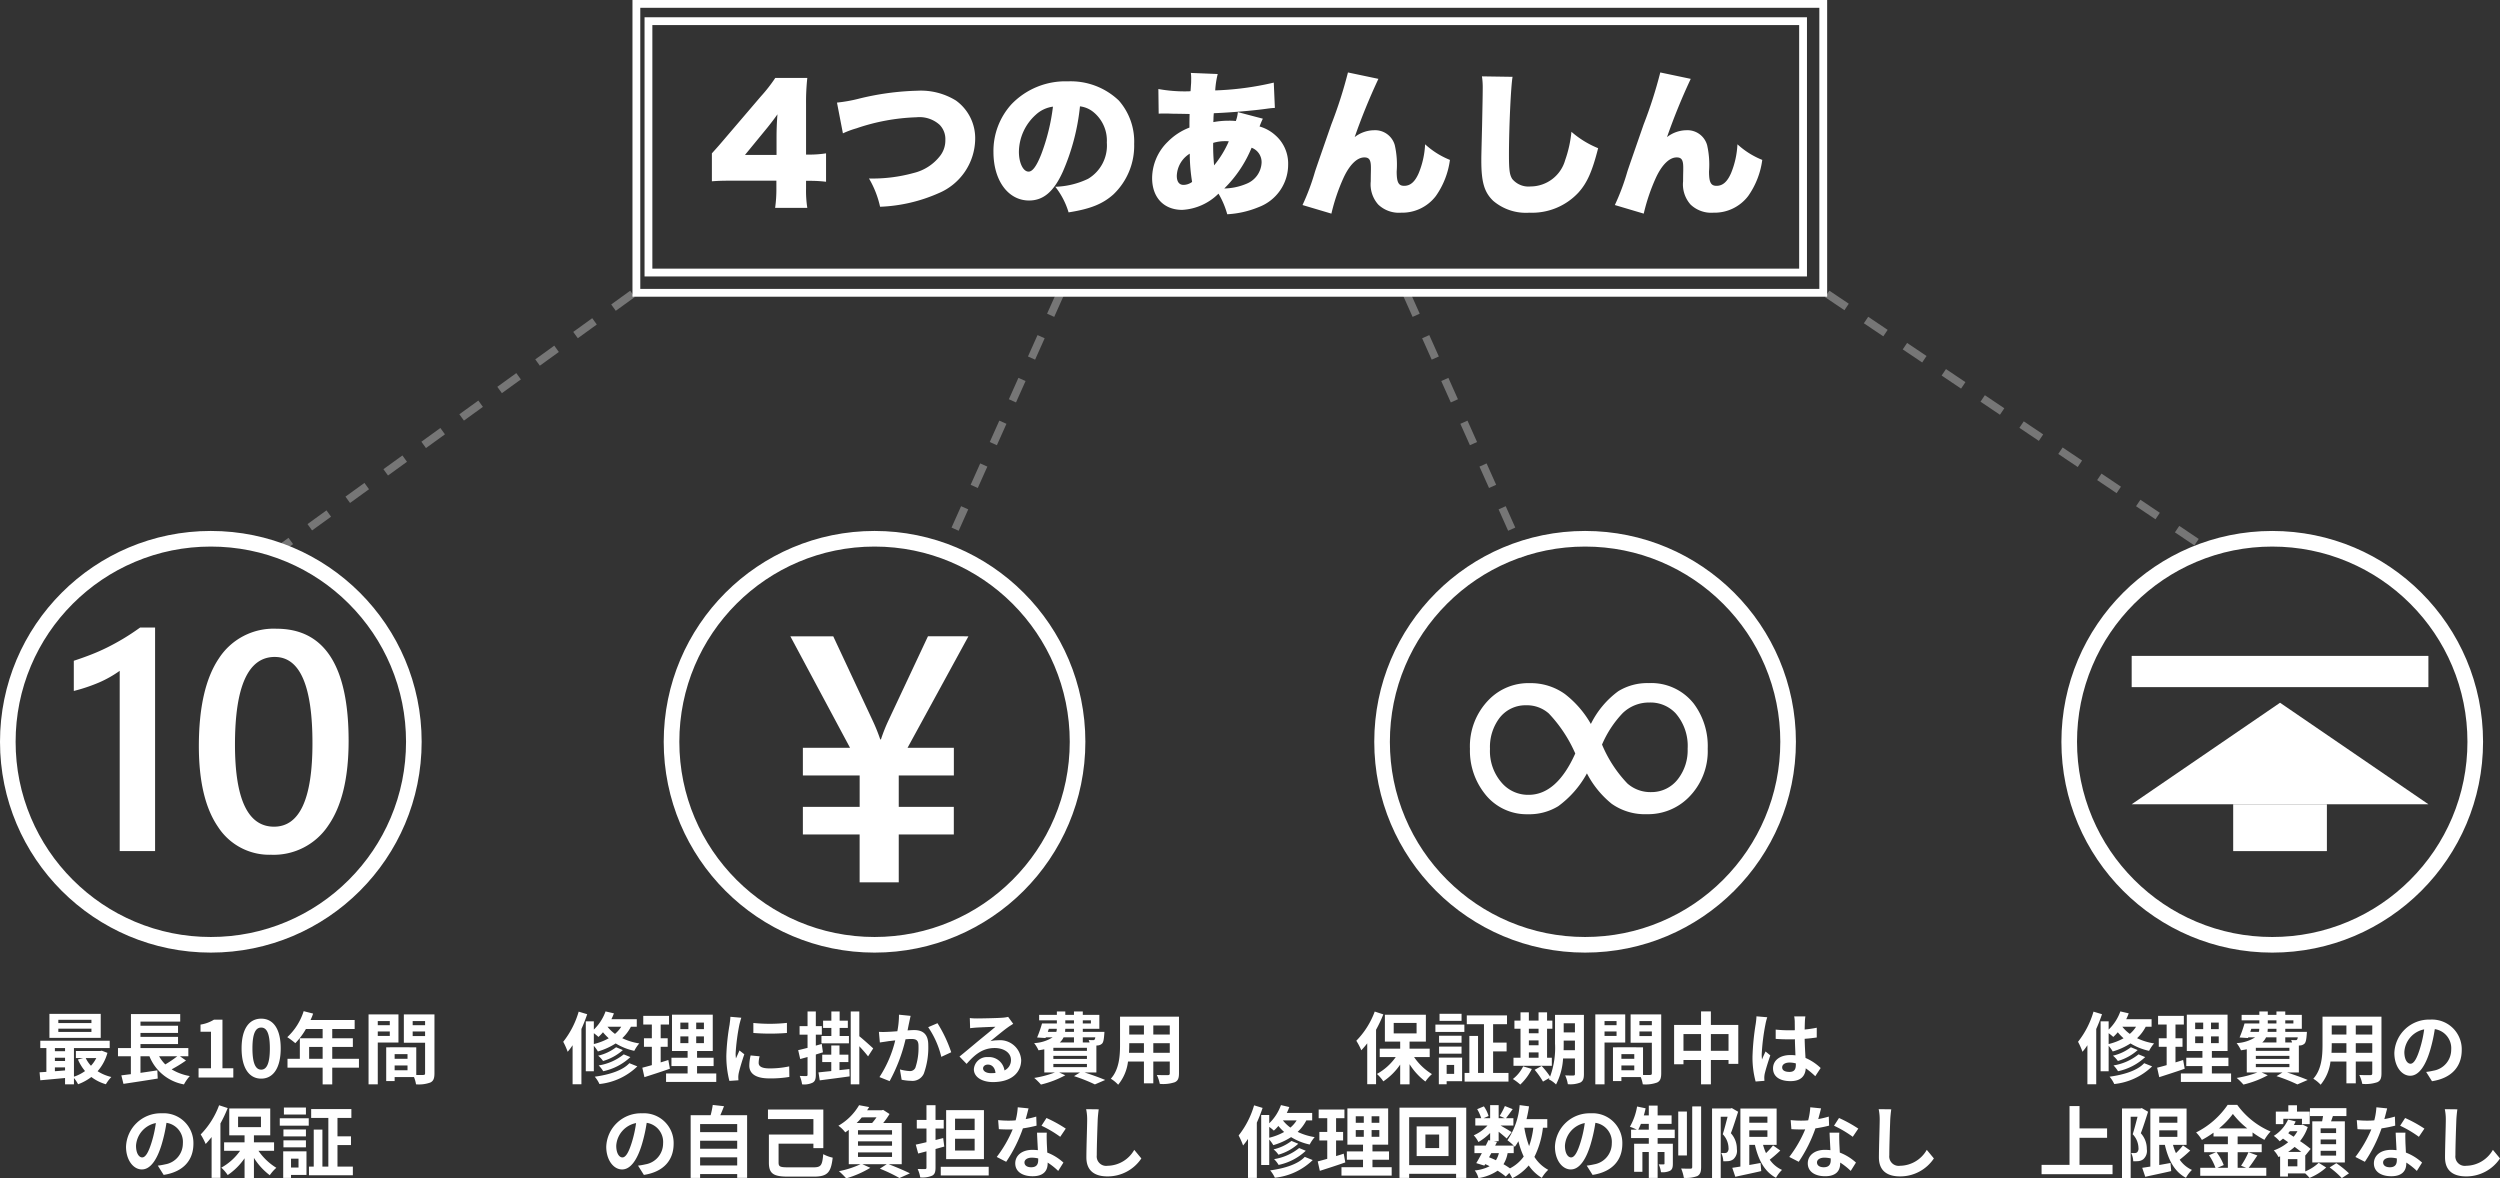 <svg xmlns="http://www.w3.org/2000/svg" width="320.17" height="150.909" viewBox="0 0 320.17 150.909">
  <rect x="0" y="0" width="320.17" height="150.909" fill="#333333" stroke="none"/>
  <g id="Group_437" data-name="Group 437" transform="translate(-368 -5531.745)">
    <path id="Path_494" data-name="Path 494" d="M44.777,0,0,32.38" transform="translate(404.223 5569.384)" fill="none" stroke="#fff" stroke-width="1" stroke-dasharray="3" opacity="0.33"/>
    <path id="Path_496" data-name="Path 496" d="M15.016,0,0,33.615" transform="translate(488.762 5569.384)" fill="none" stroke="#fff" stroke-width="1" stroke-dasharray="3" opacity="0.33"/>
    <path id="Path_497" data-name="Path 497" d="M0,0,48.173,32.38" transform="translate(602 5569.384)" fill="#fff" stroke="#fff" stroke-width="1" stroke-dasharray="3" opacity="0.33"/>
    <path id="Path_498" data-name="Path 498" d="M0,0,4.223,9.454,15.016,33.615" transform="translate(548.141 5569.384)" fill="none" stroke="#fff" stroke-width="1" stroke-dasharray="3" opacity="0.33"/>
    <g id="Group_434" data-name="Group 434" transform="translate(632.408 5599.501)">
      <g id="Path_502" data-name="Path 502" transform="translate(-0.408 0.243)" fill="none">
        <path d="M27,0A27,27,0,1,1,0,27,27,27,0,0,1,27,0Z" stroke="none"/>
        <path d="M 27 2 C 23.624 2 20.35 2.661 17.269 3.964 C 14.293 5.223 11.619 7.026 9.322 9.322 C 7.026 11.619 5.223 14.293 3.964 17.269 C 2.661 20.35 2 23.624 2 27 C 2 30.376 2.661 33.65 3.964 36.731 C 5.223 39.707 7.026 42.381 9.322 44.678 C 11.619 46.974 14.293 48.777 17.269 50.036 C 20.35 51.339 23.624 52 27 52 C 30.376 52 33.65 51.339 36.731 50.036 C 39.707 48.777 42.381 46.974 44.678 44.678 C 46.974 42.381 48.777 39.707 50.036 36.731 C 51.339 33.65 52 30.376 52 27 C 52 23.624 51.339 20.35 50.036 17.269 C 48.777 14.293 46.974 11.619 44.678 9.322 C 42.381 7.026 39.707 5.223 36.731 3.964 C 33.65 2.661 30.376 2 27 2 M 27 0 C 41.912 0 54 12.088 54 27 C 54 41.912 41.912 54 27 54 C 12.088 54 0 41.912 0 27 C 0 12.088 12.088 0 27 0 Z" stroke="none" fill="#fff"/>
      </g>
      <rect id="Rectangle_177" data-name="Rectangle 177" width="38" height="4" transform="translate(8.592 16.243)" fill="#fff"/>
      <rect id="Rectangle_178" data-name="Rectangle 178" width="12" height="6" transform="translate(21.592 35.243)" fill="#fff"/>
      <path id="Polygon_8" data-name="Polygon 8" d="M19,0,38,13H0Z" transform="translate(8.592 22.243)" fill="#fff"/>
      <path id="Path_520" data-name="Path 520" d="M13.11,3.56a11.325,11.325,0,0,1-1.98,3.86A9.35,9.35,0,0,1,11.7,8.7a7.994,7.994,0,0,0,.63-.84v5h1.13V5.78c.28-.62.53-1.27.74-1.89Zm1.94,2.76a5.714,5.714,0,0,1,.59.48,5.51,5.51,0,0,0,.58-.6,6.628,6.628,0,0,0,.74.77,7.6,7.6,0,0,1-1.91.74Zm3.51-.83a3.9,3.9,0,0,1-.8.92,4.7,4.7,0,0,1-.96-.92Zm1.99,0V4.53H17.3a7.038,7.038,0,0,0,.32-.75l-1.07-.25a6.079,6.079,0,0,1-1.5,2.33V4.8H14.02v6.4h1.03V7.94a4.366,4.366,0,0,1,.52.72,8.622,8.622,0,0,0,2.28-1.03,7.549,7.549,0,0,0,2.38.95,4.793,4.793,0,0,1,.64-.95,7.757,7.757,0,0,1-2.18-.67A5.422,5.422,0,0,0,19.8,5.49ZM18.88,9.03a6.864,6.864,0,0,1-3.21,1.42,3.631,3.631,0,0,1,.58.74,7.284,7.284,0,0,0,3.48-1.81Zm-.98-.91A6,6,0,0,1,15.6,9.2a3.089,3.089,0,0,1,.63.68,6.469,6.469,0,0,0,2.54-1.4Zm1.7,2.04c-.86.94-2.59,1.48-4.43,1.73a4.145,4.145,0,0,1,.6.94,8.18,8.18,0,0,0,4.85-2.26Zm4.99-.41c-.32.11-.65.21-.98.31v-2h.9V6.97h-.9V5.21h1.07V4.1h-3.3V5.21h1.1V6.97H21.47V8.06h1.01v2.35c-.46.13-.87.24-1.22.33l.27,1.21c.96-.31,2.16-.69,3.26-1.08Zm1.54-3.02h1.03v.86H26.13Zm0-1.77h1.03V5.8H26.13Zm3.02.84h-.99V4.96h.99Zm0,1.79h-.99V6.73h.99Zm-.88,3.89v-.95h2.12V9.46H28.27V8.6h2.01V3.95H25.06V8.6h2v.86H24.99v1.07h2.07v.95H24.3v1.08h6.43V11.48Zm5.63-1.22h4.3v.41H33.9Zm2.64-3.41v.66H34.72a2.027,2.027,0,0,0,.49-.66ZM33.32,5.76h1.02a1.226,1.226,0,0,1-.06.39H33.19Zm2.11-1.09h1.11v.4H35.43Zm3.28,0v.4H37.67v-.4ZM36.54,6.15H35.4l.03-.39h1.11Zm2.73.7a.61.61,0,0,1-.09.29.229.229,0,0,1-.21.07,2.951,2.951,0,0,1-.55-.03,2.09,2.09,0,0,1,.12.33h-.87V6.85ZM38.2,8.58H33.9V8.19h4.3Zm0,1.04H33.9v-.4h4.3Zm1.21,1.73V7.9c.06,0,.11-.01.15-.01a.891.891,0,0,0,.58-.24c.17-.18.23-.54.28-1.19.01-.11.02-.31.02-.31H37.67V5.76h2.12V3.97H37.67V3.54H36.54v.43H35.43V3.54H34.35v.43H32.08v.7h2.27v.4h-1.9a15.112,15.112,0,0,1-.63,1.8l1.08.07.03-.09h.88a4.849,4.849,0,0,1-2.37.74,4.622,4.622,0,0,1,.56.92c.27-.04.51-.08.74-.13v2.97H34.1a13.576,13.576,0,0,1-2.65.7,7.684,7.684,0,0,1,.86.85,12.78,12.78,0,0,0,3.12-1.19l-.79-.36h2.67l-.76.47a21.1,21.1,0,0,1,2.67,1.06l1.32-.57c-.63-.27-1.68-.65-2.64-.96ZM46.7,8.83V7.6h2.11V8.83Zm-3.11,0c.02-.37.03-.73.03-1.05V7.6H45.5V8.83Zm1.91-3.5V6.49H43.62V5.33Zm3.31,1.16H46.7V5.33h2.11ZM49.99,4.2H42.44V7.77c0,1.4-.09,3.18-1.18,4.38a4.393,4.393,0,0,1,.94.77,5.727,5.727,0,0,0,1.26-2.97H45.5v2.79h1.2V9.95h2.11v1.5c0,.18-.07.24-.26.24s-.84.01-1.4-.02a4.5,4.5,0,0,1,.38,1.14,4.644,4.644,0,0,0,1.92-.21c.4-.18.54-.5.54-1.14ZM60.27,8.48a3.808,3.808,0,0,0-4.04-3.9,4.443,4.443,0,0,0-4.59,4.28c0,1.69.92,2.91,2.03,2.91,1.09,0,1.95-1.24,2.55-3.26a20.223,20.223,0,0,0,.6-2.71,2.472,2.472,0,0,1,2.1,2.64,2.714,2.714,0,0,1-2.28,2.68,7.691,7.691,0,0,1-.93.16l.75,1.19C58.98,12.08,60.27,10.59,60.27,8.48Zm-7.35.25a3.148,3.148,0,0,1,2.54-2.9,15.01,15.01,0,0,1-.53,2.42c-.41,1.35-.8,1.98-1.22,1.98C53.32,10.23,52.92,9.74,52.92,8.73ZM11.32,23.18V19.72h3.53V18.51H11.32V15.65H10.04v7.53H6.46v1.2h9.09v-1.2Zm7.97-7.27-.17.05H16.76v8.91h1.11V17.02h.88c-.18.7-.41,1.6-.62,2.24a2.629,2.629,0,0,1,.74,1.76.681.681,0,0,1-.18.56.5.5,0,0,1-.29.09c-.13,0-.28,0-.47-.01a2.6,2.6,0,0,1,.27,1.06,5.044,5.044,0,0,0,.69-.02,1.284,1.284,0,0,0,.59-.23,1.437,1.437,0,0,0,.46-1.3,2.977,2.977,0,0,0-.77-2.04c.31-.78.65-1.88.93-2.75Zm2.24,2.85h2.32v.84H21.53ZM23.85,17v.79H21.53V17Zm.72,3.69a8.868,8.868,0,0,1-.9.99,6.989,6.989,0,0,1-.38-1.06h1.74V15.97H20.39V23.4c-.39.06-.74.12-1.04.16l.39,1.15c.94-.21,2.17-.46,3.32-.73l-.09-1.04c-.48.09-.97.18-1.44.26V20.62h.72c.45,1.95,1.23,3.44,2.7,4.22a4.224,4.224,0,0,1,.77-1.01,3.785,3.785,0,0,1-1.57-1.31,17.6,17.6,0,0,0,1.35-1.17Zm5.75.87v2H28.97l.82-.35a6.746,6.746,0,0,0-.92-1.65Zm-1.13-3.05a10.432,10.432,0,0,0,1.77-1.85,10.67,10.67,0,0,0,1.84,1.85Zm3.77,3.05a10.386,10.386,0,0,1-.95,1.73l.65.27H31.57v-2h3.08V20.54H31.57v-.99h1.91v-.52a12.639,12.639,0,0,0,1.52.95,5.586,5.586,0,0,1,.79-1.07,10.217,10.217,0,0,1-4.27-3.41H30.29a10.665,10.665,0,0,1-4.04,3.53,4.661,4.661,0,0,1,.74.96,12.78,12.78,0,0,0,1.49-.93v.49h1.84v.99H27.28v1.02h1.53l-.91.39a6.87,6.87,0,0,1,.83,1.61H26.78v1.02h8.46V23.56H32.98c.35-.42.74-1.03,1.12-1.58Zm11.22-2.45H42.2V18.5h1.98Zm0,1.43H42.2v-.61h1.98Zm0,1.46H42.2v-.62h1.98Zm-3.05-4.39v5.27H45.3V17.61H43.53c.08-.21.16-.44.24-.68H45.5V15.92H40.83v1.01h1.68c-.04.22-.08.46-.12.68Zm-3.71-.33h2.39v.69h.99V16.36H39.17v-.81H38.06v.81h-1.6v1.61h.96Zm1.8,6.09H38.01v-.92h1.21Zm-1.19-1.84a7.271,7.271,0,0,0,.84-.65c.3.23.6.45.85.65Zm1.2-2.66a4.274,4.274,0,0,1-.49.71l-.69-.45c.07-.09.14-.17.21-.26Zm1,3.08.02.02.67-.83a15.709,15.709,0,0,0-1.36-1,5.819,5.819,0,0,0,.99-1.8l-.67-.31-.18.05h-.93a3.947,3.947,0,0,0,.23-.46l-.97-.24a4.809,4.809,0,0,1-1.83,2.09,4.486,4.486,0,0,1,.75.69,4.58,4.58,0,0,0,.43-.34l.66.46a5.931,5.931,0,0,1-1.84,1.05,3.433,3.433,0,0,1,.6.85l.21-.09v2.59h1v-.4h2.22a7.053,7.053,0,0,1,.55.57,7.111,7.111,0,0,0,2.13-1.33l-.96-.6a5.667,5.667,0,0,1-1.72,1.1Zm3.12,1.56a11.019,11.019,0,0,1,1.56,1.37l.92-.61a12.589,12.589,0,0,0-1.62-1.3Zm7.37-7.56-1.38-.14a8.409,8.409,0,0,1-.27,1.67c-.31.03-.61.04-.91.04a12.633,12.633,0,0,1-1.33-.07l.09,1.16c.43.03.84.04,1.25.04.17,0,.34,0,.52-.01a15.755,15.755,0,0,1-2.04,3.53l1.21.62A18.426,18.426,0,0,0,50,18.51a17.349,17.349,0,0,0,1.75-.35L51.71,17a12.26,12.26,0,0,1-1.35.32C50.51,16.78,50.64,16.27,50.72,15.95Zm-.52,6.92c0-.35.37-.61.95-.61a3.592,3.592,0,0,1,.81.1v.2c0,.55-.21.93-.9.93C50.51,23.49,50.2,23.24,50.2,22.87Zm2.86-3.81H51.81c.02.61.07,1.5.11,2.24-.23-.02-.45-.04-.69-.04-1.39,0-2.21.75-2.21,1.73,0,1.1.98,1.65,2.22,1.65,1.42,0,1.93-.72,1.93-1.65v-.1a8.478,8.478,0,0,1,1.35,1.07l.67-1.07a6.539,6.539,0,0,0-2.07-1.28c-.02-.5-.05-.98-.06-1.27C53.05,19.9,53.03,19.48,53.06,19.06Zm1.72.53.71-1.05a17.225,17.225,0,0,0-2.47-1.36l-.64.99A14.433,14.433,0,0,1,54.78,19.59Zm4.93-3.52-1.61-.02a6.378,6.378,0,0,1,.13,1.35c0,.86-.1,3.49-.1,4.83,0,1.71,1.06,2.43,2.7,2.43a5.177,5.177,0,0,0,4.34-2.3l-.91-1.1a4,4,0,0,1-3.42,2.04,1.209,1.209,0,0,1-1.38-1.34c0-1.24.08-3.48.12-4.56C59.6,17,59.65,16.49,59.71,16.07Z" transform="translate(-9.408 58.243)" fill="#fff"/>
    </g>
    <g id="Group_435" data-name="Group 435" transform="translate(537.976 5596.803)">
      <path id="Path_519" data-name="Path 519" d="M18.236,35.047a12.761,12.761,0,0,1-3.669,4.2,7.1,7.1,0,0,1-3.889,1.033,6.772,6.772,0,0,1-5.6-2.725,8.88,8.88,0,0,1-1.824-5.647A8.487,8.487,0,0,1,5.69,25.6,7.075,7.075,0,0,1,10.9,23.49a7.537,7.537,0,0,1,4.5,1.384,12.891,12.891,0,0,1,3.34,3.845,11.486,11.486,0,0,1,3.516-4.2,7.1,7.1,0,0,1,3.889-1.033,6.923,6.923,0,0,1,5.779,2.637,9.066,9.066,0,0,1,1.78,5.779,8.352,8.352,0,0,1-2.483,6.262,7.323,7.323,0,0,1-5.3,2.109,7.375,7.375,0,0,1-4.526-1.34A12.24,12.24,0,0,1,18.236,35.047ZM16.742,32.5a17.725,17.725,0,0,0-3.384-5.12,4.21,4.21,0,0,0-2.9-1.055,4.187,4.187,0,0,0-3.45,1.67,6.159,6.159,0,0,0-1.187,3.911,6.15,6.15,0,0,0,1.626,4.482,4.445,4.445,0,0,0,3.318,1.406Q14.369,37.794,16.742,32.5Zm3.428-1.143a16.234,16.234,0,0,0,3.252,4.988,4.439,4.439,0,0,0,3.032,1.1,4.246,4.246,0,0,0,3.472-1.714,6,6,0,0,0,1.208-3.823A6.357,6.357,0,0,0,29.6,27.357a4.4,4.4,0,0,0-3.362-1.384,4.84,4.84,0,0,0-3.428,1.362A13.59,13.59,0,0,0,20.17,31.356Z" transform="translate(15.023 -1.06)" fill="#fff"/>
      <g id="Path_501" data-name="Path 501" transform="translate(6.023 2.94)" fill="none">
        <path d="M27,0A27,27,0,1,1,0,27,27,27,0,0,1,27,0Z" stroke="none"/>
        <path d="M 27 2 C 23.624 2 20.35 2.661 17.269 3.964 C 14.293 5.223 11.619 7.026 9.322 9.322 C 7.026 11.619 5.223 14.293 3.964 17.269 C 2.661 20.35 2 23.624 2 27 C 2 30.376 2.661 33.65 3.964 36.731 C 5.223 39.707 7.026 42.381 9.322 44.678 C 11.619 46.974 14.293 48.777 17.269 50.036 C 20.35 51.339 23.624 52 27 52 C 30.376 52 33.65 51.339 36.731 50.036 C 39.707 48.777 42.381 46.974 44.678 44.678 C 46.974 42.381 48.777 39.707 50.036 36.731 C 51.339 33.65 52 30.376 52 27 C 52 23.624 51.339 20.35 50.036 17.269 C 48.777 14.293 46.974 11.619 44.678 9.322 C 42.381 7.026 39.707 5.223 36.731 3.964 C 33.65 2.661 30.376 2 27 2 M 27 0 C 41.912 0 54 12.088 54 27 C 54 41.912 41.912 54 27 54 C 12.088 54 0 41.912 0 27 C 0 12.088 12.088 0 27 0 Z" stroke="none" fill="#fff"/>
      </g>
      <path id="Path_518" data-name="Path 518" d="M19.06,3.55A10.546,10.546,0,0,1,16.7,7.29a7.949,7.949,0,0,1,.64,1.22,11.4,11.4,0,0,0,.76-.89v5.23h1.13V5.88a16.72,16.72,0,0,0,.93-1.97Zm2.43,1.46h2.93V6.35H21.49ZM26.1,9.38V8.3H23.52V7.4h2.09V3.96H20.36V7.4h1.96v.9H19.7V9.38h2.05a7.184,7.184,0,0,1-2.41,2.16,4.911,4.911,0,0,1,.82.95,8.019,8.019,0,0,0,2.16-2.15v2.53h1.2V10.29a8.257,8.257,0,0,0,2.03,2.22,5.063,5.063,0,0,1,.84-.95A7.526,7.526,0,0,1,24.1,9.38Zm4.08-5.54H27.36v.9h2.82Zm-.95,6.55v1.14h-.96V10.39Zm1.02-.94H27.27v3.41h1v-.39h1.98ZM27.3,8.94h2.88v-.9H27.3Zm2.88-2.29H27.3v.89h2.88Zm-3.35-.49h3.71V5.22H26.83Zm7.39,5.25V8.65h1.73V7.53H34.22V5.17H36V4.04H30.85V5.17h2.2v6.24h-.76V6.67H31.18v4.74h-.61v1.11h5.62V11.41ZM38.8,8.78h1.24v.68H38.8Zm1.24-3.03v.58H38.8V5.75ZM38.8,7.24h1.24v.63H38.8Zm2.94,2.22h-.61V5.75h.68V4.71h-.68V3.65H40.04V4.71H38.8V3.65H37.73V4.71h-.78V5.75h.78V9.46h-.9V10.5h4.91Zm-3.67,1.11a4.627,4.627,0,0,1-1.32,1.62,6.713,6.713,0,0,1,.95.71,7.035,7.035,0,0,0,1.48-2ZM43.25,8.5c.01-.31.01-.6.01-.86V7.27H44.7V8.5ZM44.7,5.05V6.22H43.26V5.05Zm1.15-1.08h-3.7V7.64a10.65,10.65,0,0,1-.63,4.24,10.9,10.9,0,0,0-1.08-1.36l-.9.49a9.942,9.942,0,0,1,1.07,1.51l.83-.47c-.03.06-.07.11-.1.17a3.436,3.436,0,0,1,.94.67,8.207,8.207,0,0,0,.9-3.33H44.7v1.97c0,.16-.05.21-.2.21s-.62.01-1.05-.02a4.309,4.309,0,0,1,.34,1.13,3.437,3.437,0,0,0,1.6-.21c.35-.19.46-.5.46-1.09Zm4.18.8V5.3H48.49V4.77Zm-1.54,1.9V6.1h1.54v.57Zm2.65.85V3.91H47.31v8.96h1.18V7.52Zm1.82-.83V6.1h1.59v.59Zm1.59-1.92V5.3H52.96V4.77Zm-3.9,6.3v-.62H52.3v.62ZM52.3,9.6H50.65V9H52.3Zm3.45-5.69H51.83V7.54h2.72v3.91c0,.16-.06.22-.24.22-.13.01-.5.01-.89,0V8.13l-3.36-.01v.01h-.49v4.32h1.08v-.51h2.48a4.4,4.4,0,0,1,.26.93,4.321,4.321,0,0,0,1.83-.23c.4-.19.53-.54.53-1.18Zm6.36,4.67V6.43h2.26V8.58Zm-3.51,0V6.43h2.25V8.58Zm3.51-3.32V3.53H60.85V5.26H57.4V10.3h1.2V9.75h2.25v3.12h1.26V9.75h2.26v.5h1.25V5.26Zm9.13,5.44c0-.38.38-.62.95-.62a3.087,3.087,0,0,1,.8.11v.18c0,.59-.21.91-.82.91C71.64,11.28,71.24,11.11,71.24,10.7Zm2.97-6.53H72.78a4.246,4.246,0,0,1,.07.66c0,.21.01.62.01,1.11-.23.01-.47.01-.7.01a16.662,16.662,0,0,1-1.75-.09V7.05c.59.04,1.16.06,1.75.06.23,0,.47,0,.71-.01.01.71.05,1.44.07,2.06a4.449,4.449,0,0,0-.65-.04c-1.36,0-2.22.7-2.22,1.71,0,1.05.86,1.63,2.24,1.63,1.35,0,1.89-.68,1.95-1.64a10.489,10.489,0,0,1,1.22,1.01l.69-1.05a6.545,6.545,0,0,0-1.94-1.29c-.04-.68-.09-1.48-.11-2.45.55-.04,1.07-.1,1.55-.17V5.62a13.7,13.7,0,0,1-1.55.23c.01-.44.02-.81.03-1.03A6.263,6.263,0,0,1,74.21,4.17Zm-4.88.11-1.38-.12a9.537,9.537,0,0,1-.1.98,31.669,31.669,0,0,0-.41,4.17,11.745,11.745,0,0,0,.4,3.2l1.13-.09c-.01-.14-.02-.31-.02-.41a2.791,2.791,0,0,1,.05-.47c.12-.54.44-1.56.72-2.38l-.61-.5c-.15.34-.32.68-.45,1.03a4.726,4.726,0,0,1-.04-.65,26.694,26.694,0,0,1,.48-3.87A6.493,6.493,0,0,1,69.33,4.28ZM3.61,15.56a11.325,11.325,0,0,1-1.98,3.86A9.35,9.35,0,0,1,2.2,20.7a8,8,0,0,0,.63-.84v5H3.96V17.78c.28-.62.53-1.27.74-1.89Zm1.94,2.76a5.714,5.714,0,0,1,.59.48,5.51,5.51,0,0,0,.58-.6,6.628,6.628,0,0,0,.74.77,7.6,7.6,0,0,1-1.91.74Zm3.51-.83a3.9,3.9,0,0,1-.8.92,4.7,4.7,0,0,1-.96-.92Zm1.99,0v-.96H7.8a7.038,7.038,0,0,0,.32-.75l-1.07-.25a6.079,6.079,0,0,1-1.5,2.33V16.8H4.52v6.4H5.55V19.94a4.367,4.367,0,0,1,.52.72,8.622,8.622,0,0,0,2.28-1.03,7.549,7.549,0,0,0,2.38.95,4.793,4.793,0,0,1,.64-.95,7.757,7.757,0,0,1-2.18-.67,5.422,5.422,0,0,0,1.11-1.47ZM9.38,21.03a6.864,6.864,0,0,1-3.21,1.42,3.631,3.631,0,0,1,.58.74,7.284,7.284,0,0,0,3.48-1.81Zm-.98-.91A6,6,0,0,1,6.1,21.2a3.089,3.089,0,0,1,.63.68,6.469,6.469,0,0,0,2.54-1.4Zm1.7,2.04c-.86.94-2.59,1.48-4.43,1.73a4.145,4.145,0,0,1,.6.94,8.18,8.18,0,0,0,4.85-2.26Zm4.99-.41c-.32.11-.65.21-.98.31v-2h.9V18.97h-.9V17.21h1.07V16.1h-3.3v1.11h1.1v1.76H11.97v1.09h1.01v2.35c-.46.13-.87.24-1.22.33l.27,1.21c.96-.31,2.16-.69,3.26-1.08Zm1.54-3.02h1.03v.86H16.63Zm0-1.77h1.03v.84H16.63Zm3.02.84h-.99v-.84h.99Zm0,1.79h-.99v-.86h.99Zm-.88,3.89v-.95h2.12V21.46H18.77V20.6h2.01V15.95H15.56V20.6h2v.86H15.49v1.07h2.07v.95H14.8v1.08h6.43V23.48Zm8.54-2.45H25.55V19.3h1.76Zm-2.88-2.77v3.8h4.08v-3.8Zm-.96,4.96V17.08h6.01v6.14Zm-1.24-7.36v9h1.24v-.53h6.01v.53h1.3v-9Zm14.63,5.82v-.96c.06.06.1.11.14.15a6.343,6.343,0,0,0,.46-.72,10.587,10.587,0,0,0,.68,1.97,4.912,4.912,0,0,1-1.76,1.51,9.313,9.313,0,0,0-.83-.53,4.042,4.042,0,0,0,.53-1.42Zm-2.87,0h.97a3.041,3.041,0,0,1-.38.91c-.29-.14-.58-.26-.88-.38Zm5.38-3.25a10.7,10.7,0,0,1-.54,2.35,12.618,12.618,0,0,1-.61-2.35Zm1.79,0v-1.1H38.5c.13-.53.24-1.08.32-1.64l-1.2-.16a9.26,9.26,0,0,1-1.57,4.5,6.934,6.934,0,0,1,.81.69H34.48l.24-.48-.43-.09h.64V18.94c.39.31.81.66,1.03.87l.63-.82c-.22-.15-.93-.57-1.41-.84h1.64v-.94h-.95c.24-.31.55-.73.86-1.16l-1-.4a9.659,9.659,0,0,1-.67,1.27l.66.29h-.79V15.53H33.84v1.68H33l.64-.28a4.26,4.26,0,0,0-.6-1.24l-.86.36a5.327,5.327,0,0,1,.52,1.16h-.76v.94H33.5a5.312,5.312,0,0,1-1.76,1.25,3.6,3.6,0,0,1,.6.86,7.207,7.207,0,0,0,1.5-1.16v.96l-.22-.05c-.1.22-.22.46-.34.71H31.83v.96h.95c-.25.48-.5.93-.72,1.28l1.04.32.11-.19a5.766,5.766,0,0,1,.56.27,5.255,5.255,0,0,1-1.9.54,2.627,2.627,0,0,1,.47.98,6.135,6.135,0,0,0,2.46-.95,9.477,9.477,0,0,1,1.04.75l.45-.46a4.516,4.516,0,0,1,.38.68,6.5,6.5,0,0,0,2.11-1.64,5.428,5.428,0,0,0,1.68,1.59,4.592,4.592,0,0,1,.82-1.03,4.693,4.693,0,0,1-1.77-1.66,11.252,11.252,0,0,0,1.09-3.73Zm9.61,2.05a3.808,3.808,0,0,0-4.04-3.9,4.443,4.443,0,0,0-4.59,4.28c0,1.69.92,2.91,2.03,2.91,1.09,0,1.95-1.24,2.55-3.26a20.223,20.223,0,0,0,.6-2.71,2.472,2.472,0,0,1,2.1,2.64,2.714,2.714,0,0,1-2.28,2.68,7.692,7.692,0,0,1-.93.16l.75,1.19C49.48,24.08,50.77,22.59,50.77,20.48Zm-7.35.25a3.148,3.148,0,0,1,2.54-2.9,15.01,15.01,0,0,1-.53,2.42c-.41,1.35-.8,1.98-1.22,1.98C43.82,22.23,43.42,21.74,43.42,20.73Zm9.39-2.05c.11-.22.23-.47.34-.75h1.01v.75Zm2.48-.75h1.79V16.85H55.29V15.59H54.16v1.26h-.64a9.318,9.318,0,0,0,.23-.91l-1.09-.23a7.808,7.808,0,0,1-.92,2.59,9.244,9.244,0,0,1,.9.38h-.75v1.07h2.27v.73H52.28v3.59h1.06V21.54h.82v3.32h1.13V21.54h.88V23c0,.1-.03.12-.12.12a4.512,4.512,0,0,1-.62-.01,3.74,3.74,0,0,1,.29,1.01,2.18,2.18,0,0,0,1.16-.18c.29-.17.36-.45.36-.91V20.48H55.29v-.73h2.19V18.68H55.29Zm3.75-1.58H57.93v5.63h1.11Zm.68-.65v7.75c0,.17-.06.21-.22.22s-.69,0-1.2-.02a5.222,5.222,0,0,1,.35,1.2,4.1,4.1,0,0,0,1.72-.23c.36-.2.49-.52.49-1.16V15.7Zm5.07.21-.17.05H62.26v8.91h1.11V17.02h.88c-.18.7-.41,1.6-.62,2.24a2.629,2.629,0,0,1,.74,1.76.681.681,0,0,1-.18.56.5.5,0,0,1-.29.09c-.13,0-.28,0-.47-.01a2.6,2.6,0,0,1,.27,1.06,5.044,5.044,0,0,0,.69-.02,1.284,1.284,0,0,0,.59-.23,1.437,1.437,0,0,0,.46-1.3,2.977,2.977,0,0,0-.77-2.04c.31-.78.65-1.88.93-2.75Zm2.24,2.85h2.32v.84H67.03ZM69.35,17v.79H67.03V17Zm.72,3.69a8.868,8.868,0,0,1-.9.99,6.989,6.989,0,0,1-.38-1.06h1.74V15.97H65.89V23.4c-.39.06-.74.12-1.04.16l.39,1.15c.94-.21,2.17-.46,3.32-.73l-.09-1.04c-.48.09-.97.18-1.44.26V20.62h.72c.45,1.95,1.23,3.44,2.7,4.22a4.224,4.224,0,0,1,.77-1.01,3.785,3.785,0,0,1-1.57-1.31A17.6,17.6,0,0,0,71,21.35Zm6.15-4.74-1.38-.14a8.409,8.409,0,0,1-.27,1.67c-.31.03-.61.04-.91.04a12.633,12.633,0,0,1-1.33-.07l.09,1.16c.43.03.84.04,1.25.04.17,0,.34,0,.52-.01a15.755,15.755,0,0,1-2.04,3.53l1.21.62a18.426,18.426,0,0,0,2.14-4.28,17.349,17.349,0,0,0,1.75-.35L77.21,17a12.26,12.26,0,0,1-1.35.32C76.01,16.78,76.14,16.27,76.22,15.95Zm-.52,6.92c0-.35.37-.61.95-.61a3.592,3.592,0,0,1,.81.1v.2c0,.55-.21.93-.9.93C76.01,23.49,75.7,23.24,75.7,22.87Zm2.86-3.81H77.31c.02.61.07,1.5.11,2.24-.23-.02-.45-.04-.69-.04-1.39,0-2.21.75-2.21,1.73,0,1.1.98,1.65,2.22,1.65,1.42,0,1.93-.72,1.93-1.65v-.1a8.478,8.478,0,0,1,1.35,1.07l.67-1.07a6.539,6.539,0,0,0-2.07-1.28c-.02-.5-.05-.98-.06-1.27C78.55,19.9,78.53,19.48,78.56,19.06Zm1.72.53.71-1.05a17.225,17.225,0,0,0-2.47-1.36l-.64.99A14.433,14.433,0,0,1,80.28,19.59Zm4.93-3.52-1.61-.02a6.378,6.378,0,0,1,.13,1.35c0,.86-.1,3.49-.1,4.83,0,1.71,1.06,2.43,2.7,2.43a5.177,5.177,0,0,0,4.34-2.3l-.91-1.1a4,4,0,0,1-3.42,2.04,1.209,1.209,0,0,1-1.38-1.34c0-1.24.08-3.48.12-4.56C85.1,17,85.15,16.49,85.21,16.07Z" transform="translate(-12.977 60.94)" fill="#fff"/>
    </g>
    <g id="Group_433" data-name="Group 433" transform="translate(450.739 5594.104)">
      <g id="Ellipse_47" data-name="Ellipse 47" transform="translate(2.262 5.639)" fill="none" stroke="#fff" stroke-width="2">
        <circle cx="27" cy="27" r="27" stroke="none"/>
        <circle cx="27" cy="27" r="26" fill="none"/>
      </g>
      <path id="Path_517" data-name="Path 517" d="M30.025,17.491l-7.8,14.282h5.933v3.538H21.1v4.021h7.053V42.87H21.1V49h-5.01V42.87H8.821V39.332h7.273V35.311H8.821V31.773h6.042L7.217,17.491H12.71l5.076,10.854a22.514,22.514,0,0,1,.945,2.351h.088a21.728,21.728,0,0,1,.989-2.483l5.032-10.723Z" transform="translate(11.262 1.64)" fill="#fff"/>
      <path id="Path_516" data-name="Path 516" d="M6.11,3.56A11.325,11.325,0,0,1,4.13,7.42,9.35,9.35,0,0,1,4.7,8.7a7.994,7.994,0,0,0,.63-.84v5H6.46V5.78c.28-.62.53-1.27.74-1.89ZM8.05,6.32a5.714,5.714,0,0,1,.59.48,5.51,5.51,0,0,0,.58-.6,6.628,6.628,0,0,0,.74.77,7.6,7.6,0,0,1-1.91.74Zm3.51-.83a3.9,3.9,0,0,1-.8.92,4.7,4.7,0,0,1-.96-.92Zm1.99,0V4.53H10.3a7.038,7.038,0,0,0,.32-.75L9.55,3.53a6.079,6.079,0,0,1-1.5,2.33V4.8H7.02v6.4H8.05V7.94a4.366,4.366,0,0,1,.52.72,8.622,8.622,0,0,0,2.28-1.03,7.549,7.549,0,0,0,2.38.95,4.793,4.793,0,0,1,.64-.95,7.757,7.757,0,0,1-2.18-.67A5.422,5.422,0,0,0,12.8,5.49ZM11.88,9.03a6.864,6.864,0,0,1-3.21,1.42,3.631,3.631,0,0,1,.58.74,7.284,7.284,0,0,0,3.48-1.81Zm-.98-.91A6,6,0,0,1,8.6,9.2a3.089,3.089,0,0,1,.63.68,6.469,6.469,0,0,0,2.54-1.4Zm1.7,2.04c-.86.94-2.59,1.48-4.43,1.73a4.145,4.145,0,0,1,.6.94,8.18,8.18,0,0,0,4.85-2.26Zm4.99-.41c-.32.11-.65.21-.98.31v-2h.9V6.97h-.9V5.21h1.07V4.1h-3.3V5.21h1.1V6.97H14.47V8.06h1.01v2.35c-.46.13-.87.24-1.22.33l.27,1.21c.96-.31,2.16-.69,3.26-1.08Zm1.54-3.02h1.03v.86H19.13Zm0-1.77h1.03V5.8H19.13Zm3.02.84h-.99V4.96h.99Zm0,1.79h-.99V6.73h.99Zm-.88,3.89v-.95h2.12V9.46H21.27V8.6h2.01V3.95H18.06V8.6h2v.86H17.99v1.07h2.07v.95H17.3v1.08h6.43V11.48Zm7.21-6.47V6.29a26.839,26.839,0,0,0,4.3,0V5A20.563,20.563,0,0,1,28.48,5.01Zm.8,4.27-1.15-.11a6.109,6.109,0,0,0-.17,1.3c0,1.03.83,1.64,2.55,1.64a14.162,14.162,0,0,0,2.58-.19l-.02-1.35a11.821,11.821,0,0,1-2.51.26c-1.02,0-1.4-.27-1.4-.71A3.394,3.394,0,0,1,29.28,9.28ZM26.94,4.34l-1.4-.12c-.01.32-.07.7-.1.98a27.884,27.884,0,0,0-.42,3.96,12.783,12.783,0,0,0,.39,3.27l1.16-.08c-.01-.14-.02-.3-.02-.41a3.017,3.017,0,0,1,.05-.47c.11-.53.44-1.62.72-2.45l-.62-.49c-.14.33-.3.68-.45,1.02a4.825,4.825,0,0,1-.04-.65,26.523,26.523,0,0,1,.48-3.67C26.73,5.05,26.86,4.55,26.94,4.34ZM38.47,6.68H37.2v.94h3.52V6.68H39.53V5.65h1.05V4.72H39.53V3.54H38.47V4.72H37.41v.93h1.06ZM37.24,7.7l-.76.21V6.51h.77V5.42h-.77V3.54H35.42V5.42H34.4V6.51h1.02V8.2c-.45.11-.86.22-1.2.29l.26,1.14c.29-.08.61-.17.94-.26v2.26c0,.14-.05.18-.17.18s-.47,0-.83-.02a4.287,4.287,0,0,1,.3,1.08,2.475,2.475,0,0,0,1.36-.22c.31-.18.4-.47.4-1.02V9.05c.3-.09.61-.19.91-.28Zm2.27,3.35V10.02h1.14V9.07H39.51V7.89H38.46V9.07H37.3v.95h1.16v1.15c-.61.06-1.18.12-1.64.17l.16,1.02c1.06-.14,2.49-.32,3.83-.51l-.03-.94Zm4.32-2.78c-.27-.25-1.34-1.22-1.78-1.56V3.54h-1.1v9.33h1.1V7.99c.41.44.86.95,1.12,1.3ZM48.62,4.1l-1.49-.15a11.084,11.084,0,0,1-.21,2.12c-.51.04-.98.07-1.29.08a9.548,9.548,0,0,1-1.07,0l.12,1.36c.3-.05.83-.12,1.11-.17.19-.02.5-.06.86-.1a15.033,15.033,0,0,1-2.02,4.7l1.3.52A21.075,21.075,0,0,0,47.97,7.1c.28-.02.53-.04.69-.04.63,0,.97.11.97.91a7.96,7.96,0,0,1-.4,2.77.741.741,0,0,1-.75.43,5.859,5.859,0,0,1-1.23-.21l.22,1.32a6.469,6.469,0,0,0,1.2.14,1.6,1.6,0,0,0,1.64-.92,9.8,9.8,0,0,0,.57-3.67c0-1.44-.75-1.91-1.81-1.91-.21,0-.51.02-.84.04.07-.36.14-.73.21-1.03C48.49,4.68,48.56,4.36,48.62,4.1Zm3.44.94-1.19.51a11.5,11.5,0,0,1,1.68,3.8l1.27-.59A17.284,17.284,0,0,0,52.06,5.04Zm5.84,5.78c0-.25.24-.48.62-.48.54,0,.91.42.97,1.07a5.221,5.221,0,0,1-.58.03C58.31,11.44,57.9,11.19,57.9,10.82ZM56.2,4.38l.04,1.3c.23-.03.55-.06.82-.08.53-.03,1.91-.09,2.42-.1-.49.43-1.53,1.27-2.09,1.73-.59.49-1.8,1.51-2.51,2.08l.91.94c1.07-1.22,2.07-2.03,3.6-2.03,1.18,0,2.08.61,2.08,1.51a1.449,1.449,0,0,1-.83,1.36,2,2,0,0,0-2.13-1.71,1.676,1.676,0,0,0-1.79,1.56c0,1,1.05,1.64,2.44,1.64,2.42,0,3.62-1.25,3.62-2.83a2.711,2.711,0,0,0-2.99-2.52,3.906,3.906,0,0,0-.95.11c.63-.5,1.68-1.38,2.22-1.76.23-.17.47-.31.7-.46l-.65-.89a4.369,4.369,0,0,1-.76.11c-.57.05-2.71.09-3.24.09A6.939,6.939,0,0,1,56.2,4.38Zm10.7,5.88h4.3v.41H66.9Zm2.64-3.41v.66H67.72a2.027,2.027,0,0,0,.49-.66ZM66.32,5.76h1.02a1.226,1.226,0,0,1-.06.39H66.19Zm2.11-1.09h1.11v.4H68.43Zm3.28,0v.4H70.67v-.4ZM69.54,6.15H68.4l.03-.39h1.11Zm2.73.7a.61.61,0,0,1-.09.29.229.229,0,0,1-.21.07,2.951,2.951,0,0,1-.55-.03,2.089,2.089,0,0,1,.12.33h-.87V6.85ZM71.2,8.58H66.9V8.19h4.3Zm0,1.04H66.9v-.4h4.3Zm1.21,1.73V7.9c.06,0,.11-.01.15-.01a.891.891,0,0,0,.58-.24c.17-.18.23-.54.28-1.19.01-.11.02-.31.02-.31H70.67V5.76h2.12V3.97H70.67V3.54H69.54v.43H68.43V3.54H67.35v.43H65.08v.7h2.27v.4h-1.9a15.111,15.111,0,0,1-.63,1.8l1.08.07.03-.09h.88a4.849,4.849,0,0,1-2.37.74,4.622,4.622,0,0,1,.56.92c.27-.04.51-.08.74-.13v2.97H67.1a13.576,13.576,0,0,1-2.65.7,7.683,7.683,0,0,1,.86.85,12.78,12.78,0,0,0,3.12-1.19l-.79-.36h2.67l-.76.47a21.1,21.1,0,0,1,2.67,1.06l1.32-.57c-.63-.27-1.68-.65-2.64-.96ZM79.7,8.83V7.6h2.11V8.83Zm-3.11,0c.02-.37.03-.73.03-1.05V7.6H78.5V8.83Zm1.91-3.5V6.49H76.62V5.33Zm3.31,1.16H79.7V5.33h2.11ZM82.99,4.2H75.44V7.77c0,1.4-.09,3.18-1.18,4.38a4.392,4.392,0,0,1,.94.77,5.727,5.727,0,0,0,1.26-2.97H78.5v2.79h1.2V9.95h2.11v1.5c0,.18-.07.24-.26.24s-.84.01-1.4-.02a4.5,4.5,0,0,1,.38,1.14,4.644,4.644,0,0,0,1.92-.21c.4-.18.54-.5.54-1.14ZM18.27,20.48a3.808,3.808,0,0,0-4.04-3.9,4.443,4.443,0,0,0-4.59,4.28c0,1.69.92,2.91,2.03,2.91,1.09,0,1.95-1.24,2.55-3.26a20.223,20.223,0,0,0,.6-2.71,2.472,2.472,0,0,1,2.1,2.64,2.714,2.714,0,0,1-2.28,2.68,7.692,7.692,0,0,1-.93.16l.75,1.19C16.98,24.08,18.27,22.59,18.27,20.48Zm-7.35.25a3.148,3.148,0,0,1,2.54-2.9,15.01,15.01,0,0,1-.53,2.42c-.41,1.35-.8,1.98-1.22,1.98C11.32,22.23,10.92,21.74,10.92,20.73Zm10.74,2.53V22.22h4.75v1.04Zm4.75-3.17v1.03H21.66V20.09Zm0-2.13v1.03H21.66V17.96Zm-2.16-1.14c.16-.36.32-.75.47-1.15l-1.44-.16a11.318,11.318,0,0,1-.27,1.31H20.45v8.04h1.21v-.5h4.75v.49h1.27V16.82Zm8.71,6.68c-1.07,0-1.25-.09-1.25-.62V20.47h4.46v.57h1.27V16.1H30.35v1.22h5.82V19.3h-5.7v3.6c0,1.43.61,1.79,2.48,1.79h3.24c1.79,0,2.23-.52,2.45-2.43a4.542,4.542,0,0,1-1.21-.45c-.13,1.44-.27,1.69-1.27,1.69Zm8.92-1.91h4.36v.58H41.88Zm2.37-4.49a7.719,7.719,0,0,1-.56.72H41.71a7.4,7.4,0,0,0,.66-.72Zm1.99,2.21H41.88v-.57h4.36Zm0,1.42H41.88v-.56h4.36Zm1.24,2.37V17.82H45.11a9.389,9.389,0,0,0,.81-1.15l-.82-.53-.19.05H43.05c.09-.14.18-.27.26-.41l-1.29-.24a7.225,7.225,0,0,1-2.65,2.63,3.929,3.929,0,0,1,.88.85c.16-.11.31-.21.45-.32v4.4h1.5a11.624,11.624,0,0,1-2.76.89,10.119,10.119,0,0,1,.93.92,13.032,13.032,0,0,0,3.09-1.35l-1.02-.46h3.12l-.88.57a19.392,19.392,0,0,1,2.51,1.2l1.34-.6c-.65-.33-1.75-.8-2.72-1.17Zm9.34-4.37H54.31V17.27h2.51Zm0,2.62H54.31V19.84h2.51Zm1.19-5.18H53.17v6.28h4.84Zm-5.22,3.58-.98.25V18.53h1.05v-1.1H51.81V15.54H50.65v1.89H49.41v1.1h1.24v1.75c-.5.12-.98.23-1.37.31l.31,1.14,1.06-.28v2.08c0,.14-.05.19-.19.19s-.55,0-.94-.01a3.951,3.951,0,0,1,.33,1.08,3.22,3.22,0,0,0,1.52-.22c.33-.17.44-.46.44-1.04V21.15c.38-.1.75-.21,1.12-.31Zm-.31,3.68v1.11h6.14V23.43Zm11.24-7.48-1.38-.14a8.409,8.409,0,0,1-.27,1.67c-.31.03-.61.04-.91.04a12.633,12.633,0,0,1-1.33-.07l.09,1.16c.43.03.84.04,1.25.04.17,0,.34,0,.52-.01a15.755,15.755,0,0,1-2.04,3.53l1.21.62A18.426,18.426,0,0,0,63,18.51a17.349,17.349,0,0,0,1.75-.35L64.71,17a12.26,12.26,0,0,1-1.35.32C63.51,16.78,63.64,16.27,63.72,15.95Zm-.52,6.92c0-.35.37-.61.95-.61a3.592,3.592,0,0,1,.81.1v.2c0,.55-.21.93-.9.93C63.51,23.49,63.2,23.24,63.2,22.87Zm2.86-3.81H64.81c.02.61.07,1.5.11,2.24-.23-.02-.45-.04-.69-.04-1.39,0-2.21.75-2.21,1.73,0,1.1.98,1.65,2.22,1.65,1.42,0,1.93-.72,1.93-1.65v-.1a8.478,8.478,0,0,1,1.35,1.07l.67-1.07a6.539,6.539,0,0,0-2.07-1.28c-.02-.5-.05-.98-.06-1.27C66.05,19.9,66.03,19.48,66.06,19.06Zm1.72.53.71-1.05a17.225,17.225,0,0,0-2.47-1.36l-.64.99A14.433,14.433,0,0,1,67.78,19.59Zm4.93-3.52-1.61-.02a6.378,6.378,0,0,1,.13,1.35c0,.86-.1,3.49-.1,4.83,0,1.71,1.06,2.43,2.7,2.43a5.177,5.177,0,0,0,4.34-2.3l-.91-1.1a4,4,0,0,1-3.42,2.04,1.209,1.209,0,0,1-1.38-1.34c0-1.24.08-3.48.12-4.56C72.6,17,72.65,16.49,72.71,16.07Z" transform="translate(-14.738 63.64)" fill="#fff"/>
    </g>
    <g id="Group_432" data-name="Group 432" transform="translate(368 5596.803)">
      <g id="Path_500" data-name="Path 500" transform="translate(0 2.94)" fill="none">
        <path d="M27,0A27,27,0,1,1,0,27,27,27,0,0,1,27,0Z" stroke="none"/>
        <path d="M 27 2 C 23.624 2 20.35 2.661 17.269 3.964 C 14.293 5.223 11.619 7.026 9.322 9.322 C 7.026 11.619 5.223 14.293 3.964 17.269 C 2.661 20.35 2 23.624 2 27 C 2 30.376 2.661 33.65 3.964 36.731 C 5.223 39.707 7.026 42.381 9.322 44.678 C 11.619 46.974 14.293 48.777 17.269 50.036 C 20.35 51.339 23.624 52 27 52 C 30.376 52 33.65 51.339 36.731 50.036 C 39.707 48.777 42.381 46.974 44.678 44.678 C 46.974 42.381 48.777 39.707 50.036 36.731 C 51.339 33.65 52 30.376 52 27 C 52 23.624 51.339 20.35 50.036 17.269 C 48.777 14.293 46.974 11.619 44.678 9.322 C 42.381 7.026 39.707 5.223 36.731 3.964 C 33.65 2.661 30.376 2 27 2 M 27 0 C 41.912 0 54 12.088 54 27 C 54 41.912 41.912 54 27 54 C 12.088 54 0 41.912 0 27 C 0 12.088 12.088 0 27 0 Z" stroke="none" fill="#fff"/>
      </g>
      <path id="Path_515" data-name="Path 515" d="M16.861,14.367V43H12.33V19.914a14.434,14.434,0,0,1-2.646,1.494,21.815,21.815,0,0,1-3.232,1.084V18.625q1.133-.371,2.188-.781t2.08-.918q1.025-.508,2.07-1.133t2.158-1.426Zm14.883,29.1a7.821,7.821,0,0,1-6.826-3.574q-2.451-3.574-2.451-10.332,0-7.422,2.559-11.23a8.352,8.352,0,0,1,7.383-3.809q9.238,0,9.238,14.355,0,7.109-2.607,10.85A8.39,8.39,0,0,1,31.744,43.469Zm.449-25.332q-5.1,0-5.1,11.23,0,10.508,5,10.508,4.922,0,4.922-10.684Q37.018,18.137,32.193,18.137Z" transform="translate(3 0.94)" fill="#fff"/>
      <path id="Path_514" data-name="Path 514" d="M11.71,5.02H7.47V4.61h4.24Zm0,1.14H7.47V5.74h4.24ZM12.9,3.85H6.33V6.92H12.9Zm-.57,5.66a4.187,4.187,0,0,1-.68.98,3.872,3.872,0,0,1-.67-.98ZM7.03,10.7h1.3v.39c-.44.04-.88.07-1.3.1Zm0-1.24h1.3v.42H7.03Zm1.3-1.23v.4H7.03v-.4Zm4.7.33-.2.04H9.72v.91h.92l-.66.18a6.124,6.124,0,0,0,.91,1.48,5.134,5.134,0,0,1-1.42.72V8.23h4.58V7.29H5.16v.94h.78v3.04c-.31.03-.61.04-.87.06l.09,1.02c.88-.08,2.02-.18,3.17-.29v.81H9.47v-.81a4.42,4.42,0,0,1,.53.8,6.516,6.516,0,0,0,1.7-.93,5.6,5.6,0,0,0,1.86.93,4.926,4.926,0,0,1,.7-.93,5.591,5.591,0,0,1-1.76-.74,5.962,5.962,0,0,0,1.26-2.35Zm9.67.72a14.085,14.085,0,0,1-1.53,1.04,4.758,4.758,0,0,1-.79-1.04Zm.35,0h1.07V8.23H17.99V7.71H22.8V6.79H17.99v-.5H22.8V5.37H17.99V4.84h5.09V3.87H16.77V8.23H15.11V9.28h1.65v2.29c-.45.05-.86.11-1.22.15l.27,1.09c1.21-.18,2.86-.43,4.39-.68l-.05-1.05c-.72.11-1.46.22-2.16.32V9.28h1.15a5.875,5.875,0,0,0,4.42,3.6,5.283,5.283,0,0,1,.75-1.07,6.614,6.614,0,0,1-2.33-.86,16.838,16.838,0,0,0,1.84-1.13ZM25.43,12h4.45V10.81H28.49V4.59H27.4a4.616,4.616,0,0,1-1.72.63v.91h1.34v4.68H25.43Zm8.02.14c1.51,0,2.5-1.32,2.5-3.87s-.99-3.81-2.5-3.81-2.51,1.25-2.51,3.81S31.94,12.14,33.45,12.14Zm0-1.15c-.64,0-1.12-.64-1.12-2.72s.48-2.67,1.12-2.67,1.11.6,1.11,2.67S34.09,10.99,33.45,10.99ZM39.59,9.6V8.08h1.73V9.6Zm6.38,0H42.55V8.08h2.64V6.97H42.55V5.78h2.87V4.63H39.77a6.384,6.384,0,0,0,.33-.82L38.89,3.5a7.712,7.712,0,0,1-2.1,3.33,9.2,9.2,0,0,1,1.03.77,8.987,8.987,0,0,0,1.36-1.82h2.14V6.97H38.4V9.6H36.82v1.14h4.5v2.14h1.23V10.74h3.42Zm3.95-4.83V5.3H48.38V4.77Zm-1.54,1.9V6.1h1.54v.57Zm2.65.85V3.91H47.2v8.96h1.18V7.52Zm1.82-.83V6.1h1.59v.59Zm1.59-1.92V5.3H52.85V4.77Zm-3.9,6.3v-.62h1.65v.62ZM52.19,9.6H50.54V9h1.65Zm3.45-5.69H51.72V7.54h2.72v3.91c0,.16-.06.22-.24.22-.13.01-.5.01-.89,0V8.13l-3.36-.01v.01h-.49v4.32h1.08v-.51h2.48a4.4,4.4,0,0,1,.26.93,4.321,4.321,0,0,0,1.83-.23c.4-.19.53-.54.53-1.18ZM24.77,20.48a3.808,3.808,0,0,0-4.04-3.9,4.443,4.443,0,0,0-4.59,4.28c0,1.69.92,2.91,2.03,2.91,1.09,0,1.95-1.24,2.55-3.26a20.224,20.224,0,0,0,.6-2.71,2.472,2.472,0,0,1,2.1,2.64,2.714,2.714,0,0,1-2.28,2.68,7.692,7.692,0,0,1-.93.16l.75,1.19C23.48,24.08,24.77,22.59,24.77,20.48Zm-7.35.25a3.148,3.148,0,0,1,2.54-2.9,15.01,15.01,0,0,1-.53,2.42c-.41,1.35-.8,1.98-1.22,1.98C17.82,22.23,17.42,21.74,17.42,20.73Zm10.64-5.18a10.546,10.546,0,0,1-2.36,3.74,7.949,7.949,0,0,1,.64,1.22,11.4,11.4,0,0,0,.76-.89v5.23h1.13V17.88a16.72,16.72,0,0,0,.93-1.97Zm2.43,1.46h2.93v1.34H30.49Zm4.61,4.37V20.3H32.52v-.9h2.09V15.96H29.36V19.4h1.96v.9H28.7v1.08h2.05a7.184,7.184,0,0,1-2.41,2.16,4.911,4.911,0,0,1,.82.95,8.019,8.019,0,0,0,2.16-2.15v2.53h1.2V22.29a8.257,8.257,0,0,0,2.03,2.22,5.063,5.063,0,0,1,.84-.95,7.526,7.526,0,0,1-2.29-2.18Zm4.08-5.54H36.36v.9h2.82Zm-.95,6.55v1.14h-.96V22.39Zm1.02-.94H36.27v3.41h1v-.39h1.98Zm-2.95-.51h2.88v-.9H36.3Zm2.88-2.29H36.3v.89h2.88Zm-3.35-.49h3.71v-.94H35.83Zm7.39,5.25V20.65h1.73V19.53H43.22V17.17H45V16.04H39.85v1.13h2.2v6.24h-.76V18.67H40.18v4.74h-.61v1.11h5.62V23.41Z" transform="translate(0 60.94)" fill="#fff"/>
    </g>
    <g id="Group_436" data-name="Group 436" transform="translate(385.822 5532.624)">
      <path id="Path_513" data-name="Path 513" d="M3.17,20.22c.74-.06,1.3-.08,2.6-.08h5.66v.98a17.472,17.472,0,0,1-.16,2.5h4.12a14.02,14.02,0,0,1-.16-2.46v-1h.6a15.869,15.869,0,0,1,1.96.12V16.64a14.11,14.11,0,0,1-1.98.16h-.58V10.3a28.858,28.858,0,0,1,.16-3.32h-4.1A20.011,20.011,0,0,1,9.43,9.36L5.09,14.44c-1.02,1.2-1.02,1.2-1.92,2.2Zm8.28-3.38H7.41l2.92-3.56c.54-.68.84-1.08,1.24-1.64-.08.88-.12,1.98-.12,2.88Zm8.5-2.76a11.384,11.384,0,0,1,1.72-.64,26.164,26.164,0,0,1,7.7-1.42,3.851,3.851,0,0,1,2.96.96,2.608,2.608,0,0,1,.74,1.94,3.229,3.229,0,0,1-.64,2,6.1,6.1,0,0,1-3.44,2.24,19.784,19.784,0,0,1-5.7.7,12.325,12.325,0,0,1,1.42,3.62,20.379,20.379,0,0,0,7.5-1.74,7.627,7.627,0,0,0,4.68-6.9,5.941,5.941,0,0,0-2.46-4.96,8.546,8.546,0,0,0-4.96-1.26,34.652,34.652,0,0,0-7.64,1.06,18.832,18.832,0,0,1-2.64.46Zm30.36-3.46a3.352,3.352,0,0,1,1.68.7,4.706,4.706,0,0,1,1.76,3.94,4.96,4.96,0,0,1-2.4,4.64,10.4,10.4,0,0,1-4.2,1.02,9.827,9.827,0,0,1,1.7,3.28c2.8-.44,4.38-1.08,5.74-2.3a8.606,8.606,0,0,0,2.66-6.46,7.952,7.952,0,0,0-1.96-5.56,8.919,8.919,0,0,0-6.52-2.46,9.563,9.563,0,0,0-7.24,2.94,8.891,8.891,0,0,0-2.3,6.1c0,3.66,1.88,6.22,4.56,6.22,1.82,0,3.16-1.12,4.32-3.68A28.018,28.018,0,0,0,50.31,10.62Zm-3.46.04a25.931,25.931,0,0,1-1.5,6.1c-.6,1.52-1.12,2.22-1.62,2.22-.7,0-1.24-1.12-1.24-2.54a6.471,6.471,0,0,1,2.18-4.76A4,4,0,0,1,46.85,10.66Zm23.68.7a4.4,4.4,0,0,1-.26,1.14,7.549,7.549,0,0,0-.94-.04,10.564,10.564,0,0,0-1.94.18c.02-.42.02-.48.02-.6.02-.34.02-.34.04-.54,2-.08,5.04-.32,6.96-.6.46-.06.54-.06.86-.08l-.14-3.24a37.973,37.973,0,0,1-7.5,1,11.4,11.4,0,0,1,.32-2.1l-3.44-.14a5.114,5.114,0,0,1,.04.84c0,.22,0,.44-.02.64-.04.6-.04.6-.06.86l-.28.02h-.12a18.533,18.533,0,0,1-3.72-.3l.04,3.16c.28-.02.36-.02.64-.02.36,0,.68,0,.98.02,1.48.02,1.48.02,2.34.04-.02.86-.02,1.06-.02,1.74a7.815,7.815,0,0,0-2.78,1.82,6.544,6.544,0,0,0-2,4.64c0,2.5,1.5,4.08,3.86,4.08a7.141,7.141,0,0,0,4.64-2.08,10.8,10.8,0,0,1,1.12,2.64,12.185,12.185,0,0,0,4.04-.92,5.808,5.808,0,0,0,3.76-5.44,4.811,4.811,0,0,0-1.64-3.76,5.092,5.092,0,0,0-2.02-1.12,10.093,10.093,0,0,1,.42-1Zm-1.74,9.78a15.747,15.747,0,0,0,3.5-5.22,1.971,1.971,0,0,1,1.28,1.92,3.065,3.065,0,0,1-1.9,2.68A7.726,7.726,0,0,1,68.79,21.14Zm-4.42-4.46a22.741,22.741,0,0,0,.3,3.62,1.878,1.878,0,0,1-1.1.38c-.56,0-.86-.42-.86-1.16A3.465,3.465,0,0,1,64.37,16.68Zm3-1.38a5.2,5.2,0,0,1,1.58-.22,2.954,2.954,0,0,1,.42.02,13.01,13.01,0,0,1-1.88,3.08A24.516,24.516,0,0,1,67.37,15.3ZM84.63,6.28a57.036,57.036,0,0,1-2.14,6.68c-1.22,3.52-1.92,5.52-2.08,6.02a28.906,28.906,0,0,1-1.6,4.28l3.7,1.1a24.459,24.459,0,0,1,1.56-4.6c.78-1.68,1.74-2.6,2.66-2.6.62,0,.84.32.84,1.3v.34c-.02.86-.02,1.24-.02,1.42a3.882,3.882,0,0,0,.96,2.98,3.831,3.831,0,0,0,2.92,1.04,5.426,5.426,0,0,0,4.46-2.14,10.388,10.388,0,0,0,1.8-4.62,10.45,10.45,0,0,1-3.18-2,11.046,11.046,0,0,1-.82,3.7c-.48,1.1-1.06,1.62-1.86,1.62-.72,0-.96-.44-.96-1.84a11.343,11.343,0,0,0-.24-3.36,2.614,2.614,0,0,0-2.66-1.92,4.129,4.129,0,0,0-2.48.88A78.41,78.41,0,0,1,88.53,7.1Zm17.16.5a9.393,9.393,0,0,1,.1,1.52c0,.78-.04,2.68-.08,4.7-.1,4.02-.1,4.02-.1,4.54,0,2.8.38,4.08,1.52,5.18a6.456,6.456,0,0,0,4.64,1.52,8.1,8.1,0,0,0,6.28-2.58c1.1-1.22,1.76-2.68,2.52-5.68a12.157,12.157,0,0,1-3.42-2.1,15.2,15.2,0,0,1-.8,3.62,4.624,4.624,0,0,1-4.44,3.38,2.691,2.691,0,0,1-2.34-.96c-.34-.54-.42-1.14-.42-3.14,0-3.34.24-8.68.46-9.94Zm22.84-.5a57.036,57.036,0,0,1-2.14,6.68c-1.22,3.52-1.92,5.52-2.08,6.02a28.906,28.906,0,0,1-1.6,4.28l3.7,1.1a24.459,24.459,0,0,1,1.56-4.6c.78-1.68,1.74-2.6,2.66-2.6.62,0,.84.32.84,1.3v.34c-.02.86-.02,1.24-.02,1.42a3.882,3.882,0,0,0,.96,2.98,3.831,3.831,0,0,0,2.92,1.04,5.426,5.426,0,0,0,4.46-2.14,10.388,10.388,0,0,0,1.8-4.62,10.45,10.45,0,0,1-3.18-2,11.046,11.046,0,0,1-.82,3.7c-.48,1.1-1.06,1.62-1.86,1.62-.72,0-.96-.44-.96-1.84a11.343,11.343,0,0,0-.24-3.36,2.614,2.614,0,0,0-2.66-1.92,4.129,4.129,0,0,0-2.48.88,78.415,78.415,0,0,1,3.04-7.46Z" transform="translate(70.178 2.12)" fill="#fff"/>
      <g id="Rectangle_175" data-name="Rectangle 175" transform="translate(63.178 -0.88)" fill="none" stroke="#fff" stroke-width="1">
        <rect width="153" height="38" stroke="none"/>
        <rect x="0.5" y="0.5" width="152" height="37" fill="none"/>
      </g>
      <g id="Path_499" data-name="Path 499" transform="translate(64.724 1.332)" fill="none">
        <path d="M0,0H148.869V33.194H0V0Z" stroke="none"/>
        <path d="M 1 1 L 1 32.194 L 147.869 32.194 L 147.869 1 L 1 1 M -1.52587890625e-05 -7.62939453125e-06 L 148.869 -7.62939453125e-06 L 148.869 33.194 L -1.52587890625e-05 33.194 L -1.52587890625e-05 -7.62939453125e-06 Z" stroke="none" fill="#fff"/>
      </g>
    </g>
  </g>
</svg>
